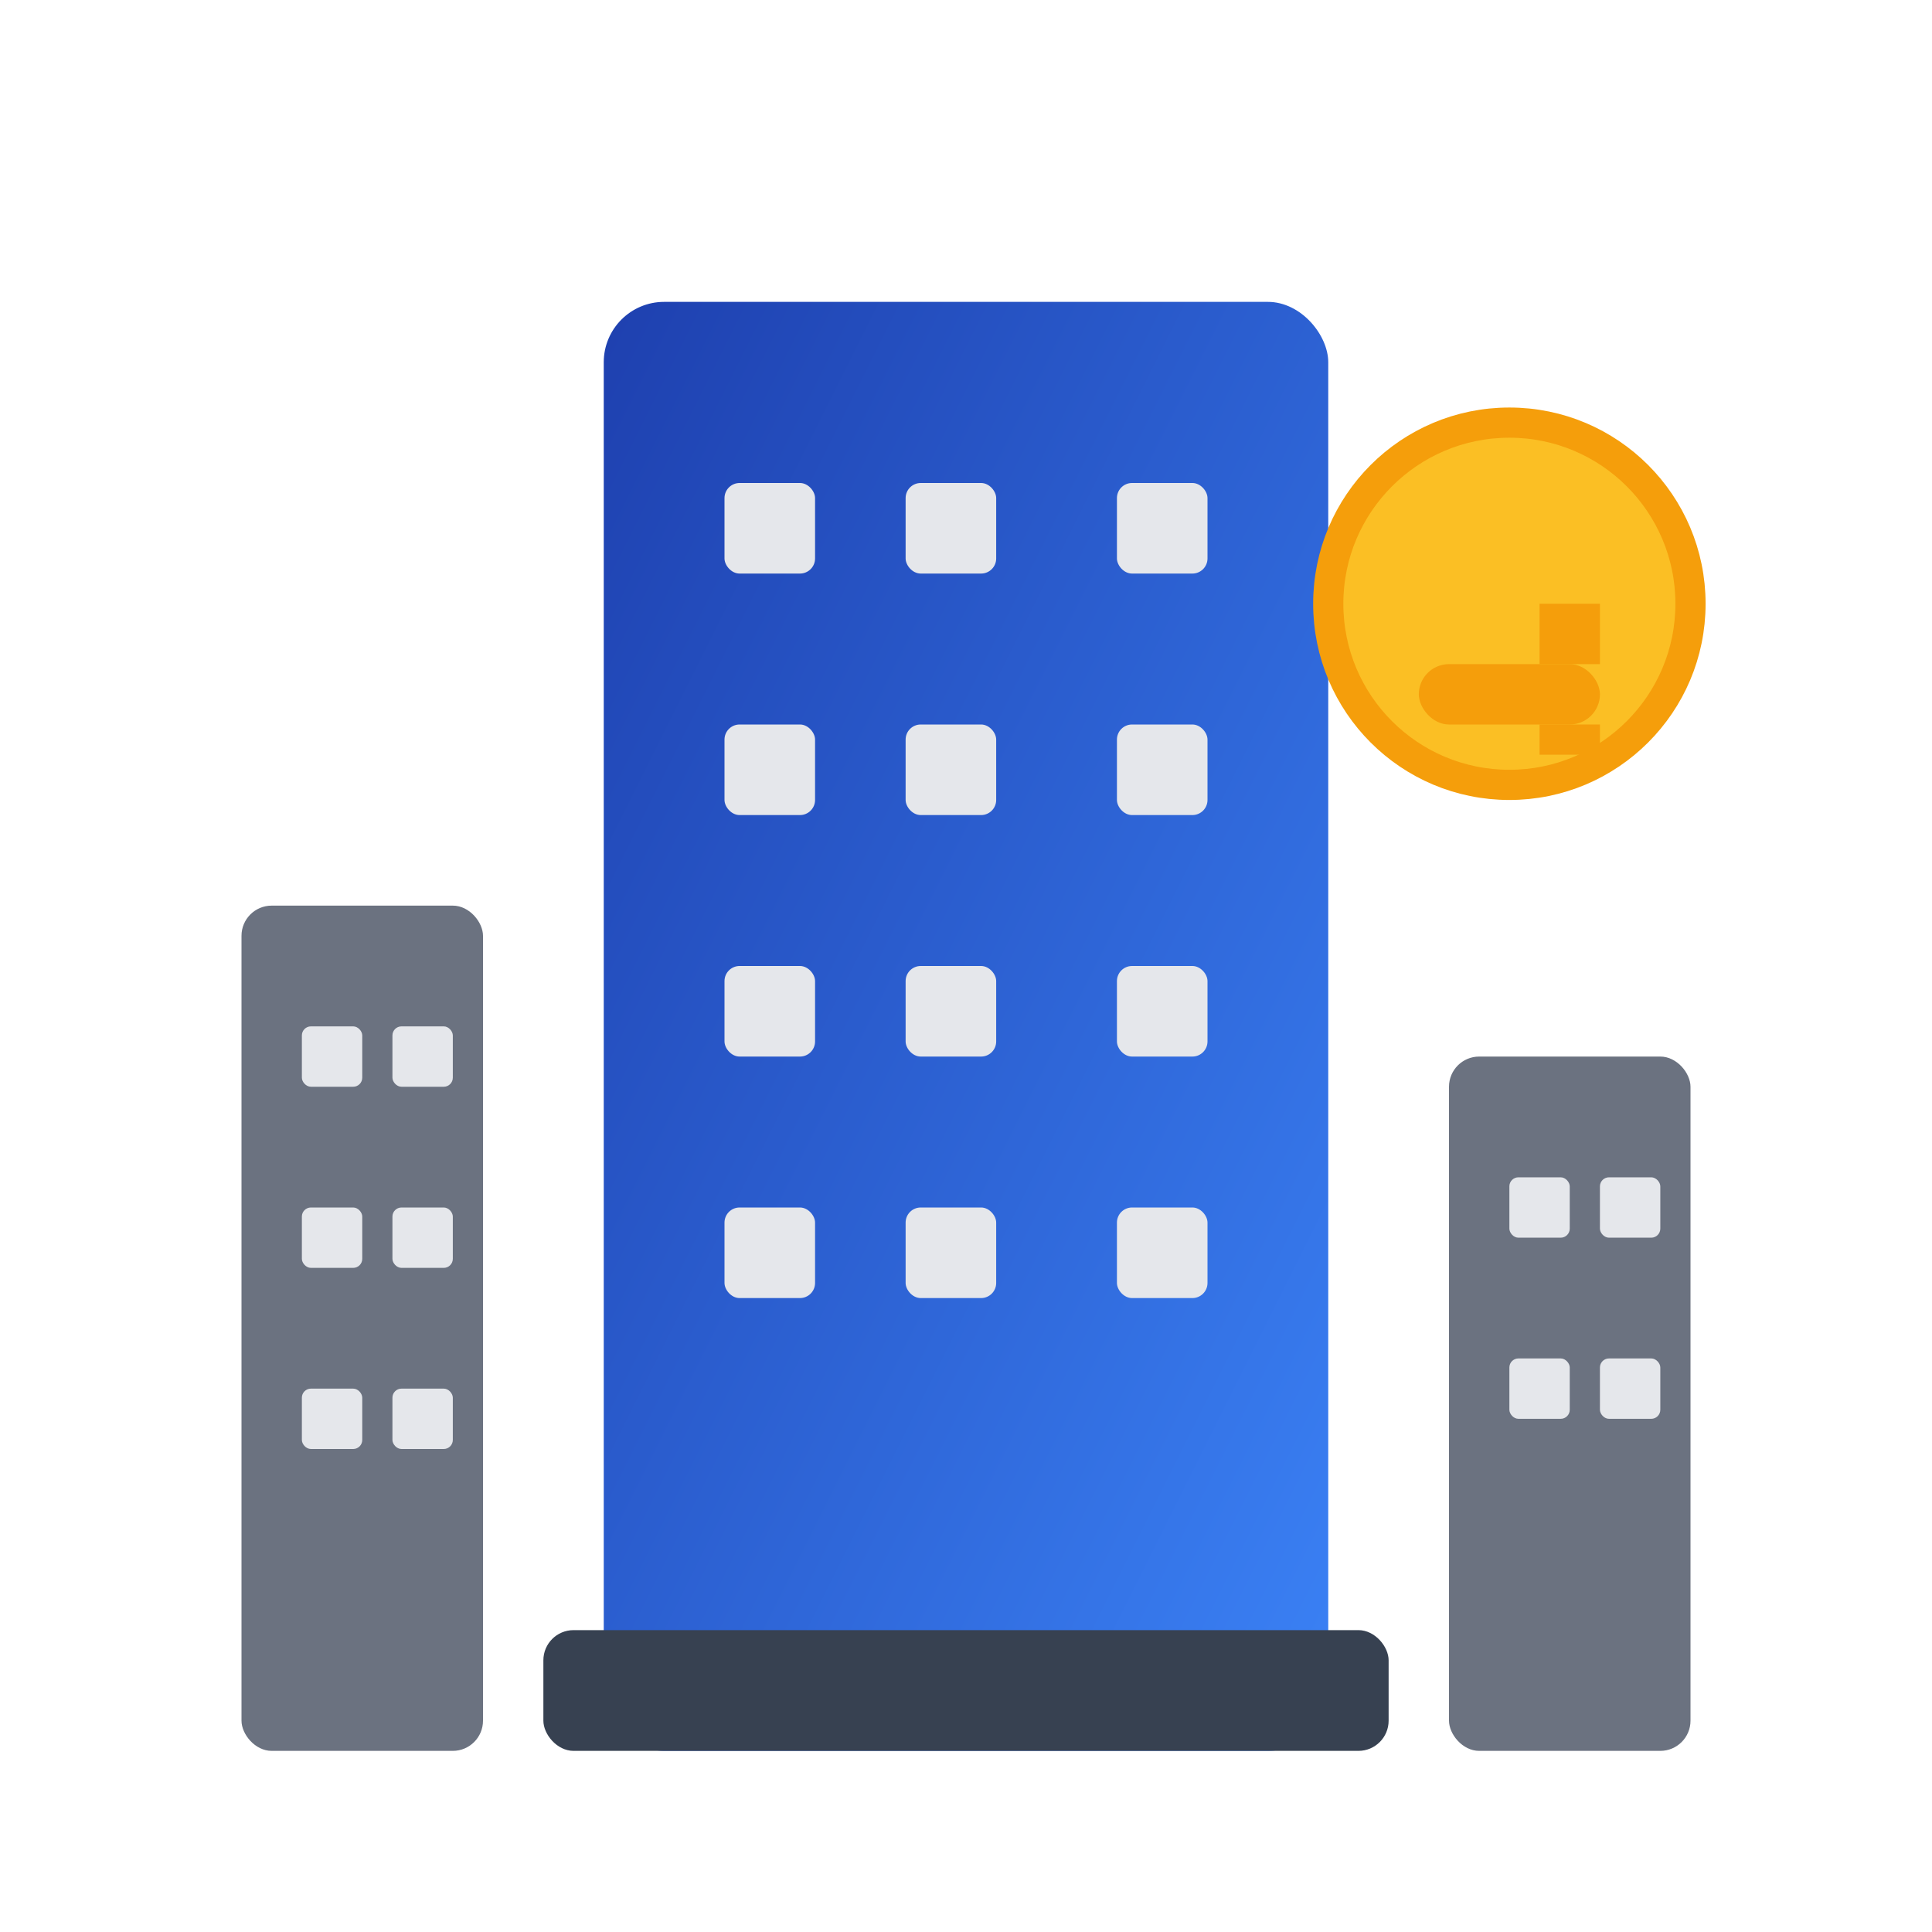 <svg xmlns="http://www.w3.org/2000/svg" viewBox="0 0 64 64" width="64" height="64">
  <defs>
    <linearGradient id="gradient" x1="0%" y1="0%" x2="100%" y2="100%">
      <stop offset="0%" style="stop-color:#1e40af;stop-opacity:1" />
      <stop offset="100%" style="stop-color:#3b82f6;stop-opacity:1" />
    </linearGradient>
  </defs>
  
  <!-- Main Tower -->
  <rect x="20" y="10" width="24" height="48" fill="url(#gradient)" rx="2"/>
  
  <!-- Tower Windows -->
  <rect x="24" y="16" width="3" height="3" fill="#e5e7eb" rx="0.5"/>
  <rect x="30" y="16" width="3" height="3" fill="#e5e7eb" rx="0.5"/>
  <rect x="37" y="16" width="3" height="3" fill="#e5e7eb" rx="0.5"/>
  
  <rect x="24" y="24" width="3" height="3" fill="#e5e7eb" rx="0.5"/>
  <rect x="30" y="24" width="3" height="3" fill="#e5e7eb" rx="0.5"/>
  <rect x="37" y="24" width="3" height="3" fill="#e5e7eb" rx="0.5"/>
  
  <rect x="24" y="32" width="3" height="3" fill="#e5e7eb" rx="0.5"/>
  <rect x="30" y="32" width="3" height="3" fill="#e5e7eb" rx="0.5"/>
  <rect x="37" y="32" width="3" height="3" fill="#e5e7eb" rx="0.5"/>
  
  <rect x="24" y="40" width="3" height="3" fill="#e5e7eb" rx="0.5"/>
  <rect x="30" y="40" width="3" height="3" fill="#e5e7eb" rx="0.5"/>
  <rect x="37" y="40" width="3" height="3" fill="#e5e7eb" rx="0.5"/>
  
  <!-- Key Symbol -->
  <circle cx="50" cy="20" r="6" fill="#fbbf24" stroke="#f59e0b" stroke-width="1"/>
  <rect x="47" y="22" width="6" height="2" fill="#f59e0b" rx="1"/>
  <rect x="51" y="20" width="2" height="2" fill="#f59e0b"/>
  <rect x="51" y="24" width="2" height="1" fill="#f59e0b"/>
  
  <!-- Building Base -->
  <rect x="18" y="54" width="28" height="4" fill="#374151" rx="1"/>
  
  <!-- Side Buildings -->
  <rect x="8" y="30" width="8" height="28" fill="#6b7280" rx="1"/>
  <rect x="48" y="35" width="8" height="23" fill="#6b7280" rx="1"/>
  
  <!-- Side Building Windows -->
  <rect x="10" y="34" width="2" height="2" fill="#e5e7eb" rx="0.3"/>
  <rect x="13" y="34" width="2" height="2" fill="#e5e7eb" rx="0.3"/>
  <rect x="10" y="40" width="2" height="2" fill="#e5e7eb" rx="0.3"/>
  <rect x="13" y="40" width="2" height="2" fill="#e5e7eb" rx="0.3"/>
  <rect x="10" y="46" width="2" height="2" fill="#e5e7eb" rx="0.3"/>
  <rect x="13" y="46" width="2" height="2" fill="#e5e7eb" rx="0.3"/>
  
  <rect x="50" y="39" width="2" height="2" fill="#e5e7eb" rx="0.3"/>
  <rect x="53" y="39" width="2" height="2" fill="#e5e7eb" rx="0.3"/>
  <rect x="50" y="45" width="2" height="2" fill="#e5e7eb" rx="0.3"/>
  <rect x="53" y="45" width="2" height="2" fill="#e5e7eb" rx="0.3"/>
</svg>